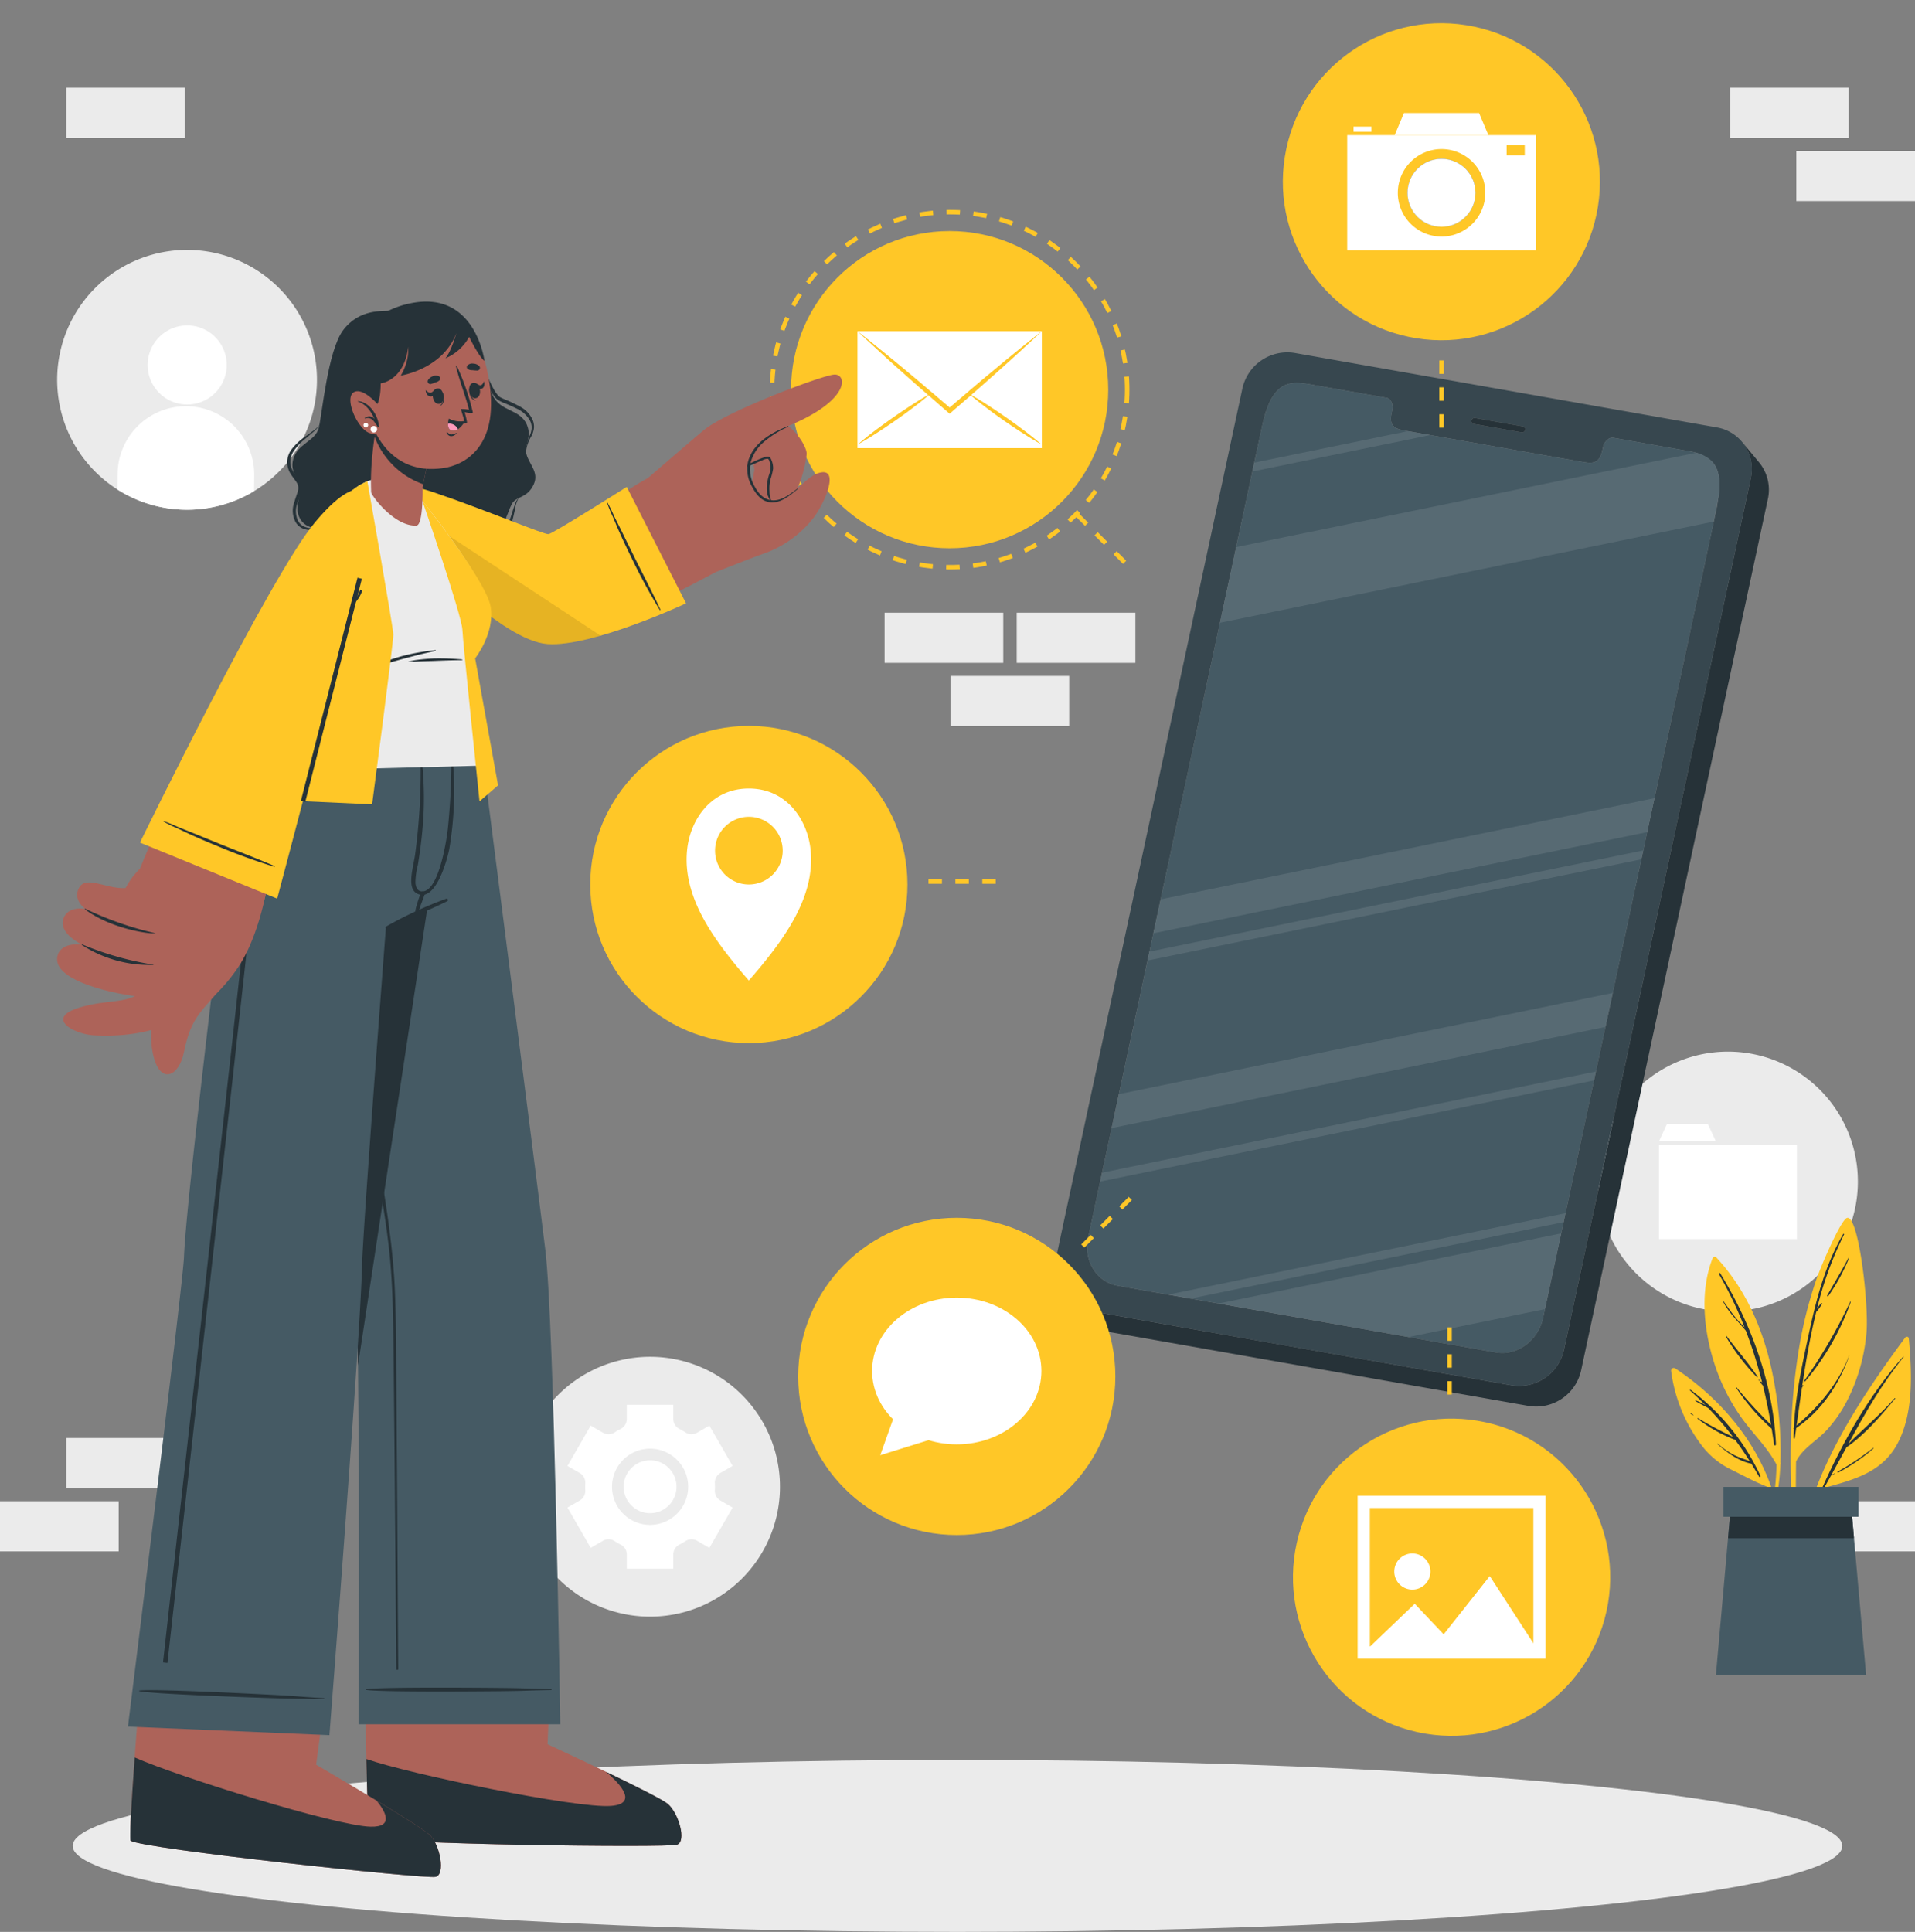 <svg xmlns="http://www.w3.org/2000/svg" width="427.318" height="431.056" viewBox="0 0 427.318 431.056">
  <rect x="0" y="0" width="427.318" height="431.056" fill="#808080" stroke="none"/>
  <g id="Background_Complete" data-name="Background Complete" transform="translate(-36.341 -33.766)">
    <g id="Group_3" data-name="Group 3">
      <rect id="Rectangle_19" data-name="Rectangle 19" width="26.481" height="11.19" transform="translate(51.113 354.62)" fill="#ebebeb"/>
      <rect id="Rectangle_20" data-name="Rectangle 20" width="26.481" height="11.19" transform="translate(36.341 368.73)" fill="#ebebeb"/>
      <rect id="Rectangle_21" data-name="Rectangle 21" width="26.481" height="11.19" transform="translate(263.213 170.475)" fill="#ebebeb"/>
      <rect id="Rectangle_22" data-name="Rectangle 22" width="26.481" height="11.19" transform="translate(248.441 184.584)" fill="#ebebeb"/>
      <rect id="Rectangle_23" data-name="Rectangle 23" width="26.481" height="11.19" transform="translate(233.728 170.475)" fill="#ebebeb"/>
      <rect id="Rectangle_24" data-name="Rectangle 24" width="26.481" height="11.19" transform="translate(437.178 368.73)" fill="#ebebeb"/>
      <rect id="Rectangle_25" data-name="Rectangle 25" width="26.481" height="11.19" transform="translate(422.407 53.332)" fill="#ebebeb"/>
      <rect id="Rectangle_26" data-name="Rectangle 26" width="26.481" height="11.19" transform="translate(437.178 67.441)" fill="#ebebeb"/>
      <rect id="Rectangle_27" data-name="Rectangle 27" width="26.481" height="11.19" transform="translate(51.113 53.332)" fill="#ebebeb"/>
    </g>
    <g id="Group_13" data-name="Group 13">
      <g id="Group_6" data-name="Group 6">
        <g id="Group_5" data-name="Group 5">
          <path id="Path_11" data-name="Path 11" d="M93.023,143.355a28.984,28.984,0,0,1-30.487-.375,28.988,28.988,0,1,1,30.487.375Z" fill="#ebebeb"/>
          <g id="Group_4" data-name="Group 4">
            <path id="Path_12" data-name="Path 12" d="M86.932,115.307a8.822,8.822,0,1,1-8.716-8.926A8.821,8.821,0,0,1,86.932,115.307Z" fill="#fff"/>
            <path id="Path_13" data-name="Path 13" d="M93.066,139.716l-.043,3.639a28.984,28.984,0,0,1-30.487-.375l.043-3.626a15.245,15.245,0,0,1,30.487.362Z" fill="#fff"/>
          </g>
        </g>
      </g>
      <g id="Group_9" data-name="Group 9">
        <g id="Group_8" data-name="Group 8">
          <path id="Path_14" data-name="Path 14" d="M436.866,322.241a28.984,28.984,0,0,1-30.487-.375,28.988,28.988,0,1,1,30.487.375Z" fill="#ebebeb"/>
          <g id="Group_7" data-name="Group 7">
            <rect id="Rectangle_28" data-name="Rectangle 28" width="30.78" height="21.108" transform="translate(406.532 289.135)" fill="#fff"/>
            <path id="Path_15" data-name="Path 15" d="M417.443,284.56h-9.137l-1.774,3.87h12.686Z" fill="#fff"/>
          </g>
        </g>
      </g>
      <g id="Group_12" data-name="Group 12">
        <g id="Group_11" data-name="Group 11">
          <path id="Path_16" data-name="Path 16" d="M196.338,390.335a28.988,28.988,0,0,1-30.487-.374,28.988,28.988,0,1,1,30.487.374Z" fill="#ebebeb"/>
          <g id="Group_10" data-name="Group 10">
            <path id="Path_17" data-name="Path 17" d="M197.063,368.55a2.472,2.472,0,0,1-1.208-2.29q.02-.381.019-.765c0-.258-.006-.515-.019-.769a2.463,2.463,0,0,1,1.2-2.283l2.76-1.592-5.187-8.99-2.759,1.591a2.47,2.47,0,0,1-2.588-.091,14.545,14.545,0,0,0-1.338-.775,2.467,2.467,0,0,1-1.363-2.192v-3.178H176.2v3.178a2.465,2.465,0,0,1-1.363,2.192,14.678,14.678,0,0,0-1.338.775,2.469,2.469,0,0,1-2.587.091l-2.759-1.591-5.187,8.99,2.771,1.6a2.462,2.462,0,0,1,1.2,2.281c-.013.253-.019.508-.019.763s.006.511.019.765a2.468,2.468,0,0,1-1.209,2.289l-2.763,1.591,5.187,8.99,2.751-1.59a2.468,2.468,0,0,1,2.587.088,14.424,14.424,0,0,0,1.344.777A2.464,2.464,0,0,1,176.2,380.6v3.177h10.382V380.6a2.466,2.466,0,0,1,1.365-2.193,14.3,14.3,0,0,0,1.344-.777,2.469,2.469,0,0,1,2.587-.088l2.752,1.59,5.187-8.99ZM181.4,374a8.5,8.5,0,1,1,8.5-8.506A8.509,8.509,0,0,1,181.4,374Z" fill="#fff"/>
            <path id="Path_18" data-name="Path 18" d="M187.3,365.495a5.9,5.9,0,1,1-5.9-5.9A5.9,5.9,0,0,1,187.3,365.495Z" fill="#fff"/>
          </g>
        </g>
      </g>
    </g>
  </g>
  <g id="Shadow" transform="translate(-36.341 -33.766)">
    <g id="Group_14" data-name="Group 14">
      <ellipse id="Ellipse_2" data-name="Ellipse 2" cx="197.438" cy="19.185" rx="197.438" ry="19.185" transform="translate(52.562 426.452)" fill="#ebebeb"/>
    </g>
  </g>
  <g id="Plant" transform="translate(-36.341 -33.766)">
    <g id="Group_26" data-name="Group 26">
      <g id="Group_23" data-name="Group 23">
        <g id="Group_16" data-name="Group 16">
          <path id="Path_20" data-name="Path 20" d="M461.472,332.217c-10.288,13.934-21.016,30.1-23.628,47.578-.031.265.392.351.454.088a103.952,103.952,0,0,1,4.549-13.99c6.764-1.861,13.4-3.39,16.955-10.1,3.623-6.9,3.163-15.9,2.474-23.417C462.228,331.969,461.682,331.949,461.472,332.217Z" fill="#ffc727"/>
          <g id="Group_15" data-name="Group 15">
            <path id="Path_21" data-name="Path 21" d="M442.949,365.762c4.622-10.372,10.556-20.786,18.1-29.314.051-.058.13.025.083.083-4.937,6.074-8.689,12.689-12.353,19.42,3.406-3.459,7.139-6.556,10.366-10.224.063-.071.163.032.1.1-3.205,3.844-6.705,8.023-10.878,10.869q-1.682,3.1-3.394,6.208c.281-.157.57-.3.858-.439.051-.025.1.05.044.076-.318.161-.633.331-.961.47-.542.98-1.079,1.961-1.637,2.939C443.154,366.172,442.852,365.981,442.949,365.762Z" fill="#263238"/>
            <path id="Path_22" data-name="Path 22" d="M446.387,362.144a60.849,60.849,0,0,0,7.9-5.273c.067-.054.165.039.1.1a41.692,41.692,0,0,1-7.881,5.369C446.373,362.4,446.261,362.216,446.387,362.144Z" fill="#263238"/>
          </g>
        </g>
        <g id="Group_18" data-name="Group 18">
          <path id="Path_23" data-name="Path 23" d="M436.654,377.2c.021.212.38.208.376-.017.053-5.754.005-11.535.091-17.316,1.475-2.975,4.639-4.621,6.839-7.005a30.63,30.63,0,0,0,4.1-5.715,41.04,41.04,0,0,0,4.761-15.874c.608-6.155-1.728-26.466-4.323-25.76-1.345.365-5.7,10.425-6.854,13.751a95.856,95.856,0,0,0-4.1,16.862C435.449,349.666,435.624,363.571,436.654,377.2Z" fill="#ffc727"/>
          <g id="Group_17" data-name="Group 17">
            <path id="Path_24" data-name="Path 24" d="M436.613,352.374l.026-.022c.315-7.281,1.955-14.634,3.491-21.695,1.654-7.608,3.587-14.771,7.5-21.557a.113.113,0,0,1,.194.114A79.956,79.956,0,0,0,441.8,325.76c.262-.411.58-.8.853-1.187.107-.152.359-.01.253.148a10.65,10.65,0,0,1-1.223,1.728.1.1,0,0,1-.051.023c-1.348,5.437-2.315,11-3.143,16.548.062-.071.122-.146.184-.215.043-.045.114.013.085.066-.1.184-.218.366-.33.55-.417,2.816-.8,5.627-1.192,8.413,5.014-4.286,9.3-9.338,11.711-15.562.012-.029.058-.017.048.013-2.367,6.456-6.1,12.2-11.839,16.112q-.158,1.127-.317,2.249c-.022.155-.269.114-.268-.036,0-.664.034-1.329.06-1.993A.155.155,0,0,1,436.613,352.374Z" fill="#263238"/>
            <path id="Path_25" data-name="Path 25" d="M438.975,341.825a116.122,116.122,0,0,0,10.215-17.594c.031-.071.152-.02.125.052a57.1,57.1,0,0,1-10.148,17.69C439.075,342.076,438.9,341.941,438.975,341.825Z" fill="#263238"/>
            <path id="Path_26" data-name="Path 26" d="M444.067,322.818c1.587-2.808,3.261-5.542,4.755-8.406.042-.08.152-.009.118.069a43.677,43.677,0,0,1-4.628,8.48C444.207,323.106,443.975,322.98,444.067,322.818Z" fill="#263238"/>
            <path id="Path_27" data-name="Path 27" d="M443.447,324.04a.025.025,0,0,1,0,.049A.025.025,0,0,1,443.447,324.04Z" fill="#263238"/>
          </g>
        </g>
        <g id="Group_20" data-name="Group 20">
          <path id="Path_28" data-name="Path 28" d="M432.759,360.557a58.63,58.63,0,0,1-1.344,11.337c.059.409.118.819.178,1.241a54.047,54.047,0,0,0,2.028-12.637.388.388,0,0,0,.017-.391V360.1a83.686,83.686,0,0,0-1.27-17.122c-1.781-10.576-5.675-20.725-13.05-28.651a.527.527,0,0,0-.815.168c-2.976,7.567-1.938,16.6.6,24.147a44.21,44.21,0,0,0,5.849,11.468C427.478,353.662,430.7,356.672,432.759,360.557Z" fill="#ffc727"/>
          <g id="Group_19" data-name="Group 19">
            <path id="Path_29" data-name="Path 29" d="M420.189,317.864c6.99,11.344,11.853,24.793,12.448,38.194.01.237-.389.3-.422.057-.166-1.2-.35-2.4-.543-3.586,0,0-.008,0-.012,0a45.768,45.768,0,0,1-7.931-9.153c-.036-.061.052-.132.1-.077a96.182,96.182,0,0,0,7.7,8.385q-.751-4.444-1.8-8.752c-.188-.214-.37-.434-.553-.649-.121-.143.081-.35.207-.208.055.062.112.124.168.186a101.117,101.117,0,0,0-3.654-11.6c-1.78-2.122-3.769-3.956-5.065-6.513a.054.054,0,0,1,.093-.055c1.042,1.463,2.05,2.934,3.232,4.291.471.54.988,1.045,1.477,1.573a89.43,89.43,0,0,0-5.723-11.928A.156.156,0,0,1,420.189,317.864Z" fill="#263238"/>
            <path id="Path_30" data-name="Path 30" d="M421.6,331.857c2.26,3.041,4.834,5.942,6.934,9.085.061.09-.071.182-.146.112a46.418,46.418,0,0,1-6.94-9.108C421.388,331.848,421.536,331.769,421.6,331.857Z" fill="#263238"/>
            <path id="Path_31" data-name="Path 31" d="M428.853,341.646l.1.1a.073.073,0,0,1-.1.1l-.1-.1A.073.073,0,0,1,428.853,341.646Z" fill="#263238"/>
          </g>
        </g>
        <g id="Group_22" data-name="Group 22">
          <path id="Path_32" data-name="Path 32" d="M409.238,339.671a34.8,34.8,0,0,0,7.376,17.305,18.372,18.372,0,0,0,5.981,4.668c2.59,1.281,5.3,2.757,7.983,3.809a52.435,52.435,0,0,1,2.826,10.04c.087-.292.173-.6.259-.889-1.72-14.777-11.282-27.407-23.513-35.514A.593.593,0,0,0,409.238,339.671Z" fill="#ffc727"/>
          <g id="Group_21" data-name="Group 21">
            <path id="Path_33" data-name="Path 33" d="M413.464,344.037c-.086-.076.03-.231.124-.161a50.035,50.035,0,0,1,15.585,19.206c.089.2-.189.38-.3.178-.568-1-1.148-1.965-1.738-2.917h-.008c-2.792-.525-5.436-2.49-7.508-4.355-.056-.05.027-.133.083-.083a17.146,17.146,0,0,0,3.532,2.481c1.138.578,2.363.942,3.548,1.4-1.035-1.642-2.113-3.216-3.239-4.744a32.61,32.61,0,0,1-8.39-4.716c-.079-.059-.009-.189.079-.136a83.444,83.444,0,0,0,7.8,4.169,69.968,69.968,0,0,0-5.506-6.419c-.948-.5-1.911-1-2.83-1.54-.075-.044-.026-.172.06-.143a10.12,10.12,0,0,1,2.172,1.067C415.818,346.214,414.681,345.112,413.464,344.037Z" fill="#263238"/>
            <path id="Path_34" data-name="Path 34" d="M413.724,349.139a3.548,3.548,0,0,1,.47.336c.045.04-.012.1-.059.077a3.43,3.43,0,0,1-.49-.278C413.56,349.22,413.639,349.085,413.724,349.139Z" fill="#263238"/>
          </g>
        </g>
      </g>
      <g id="Group_25" data-name="Group 25">
        <g id="Group_24" data-name="Group 24">
          <path id="Path_35" data-name="Path 35" d="M452.751,407.493H419.236l2.706-30.521.594-6.731h26.916l.594,6.731Z" fill="#455a64"/>
          <path id="Path_36" data-name="Path 36" d="M450.045,376.972h-28.1l.594-6.731h26.916Z" fill="#263238"/>
        </g>
        <rect id="Rectangle_29" data-name="Rectangle 29" width="30.123" height="6.661" transform="translate(420.932 365.535)" fill="#455a64"/>
      </g>
    </g>
  </g>
  <g id="Device" transform="translate(-36.341 -33.766)">
    <g id="Group_41" data-name="Group 41" style="isolation: isolate">
      <g id="Group_27" data-name="Group 27">
        <path id="Path_37" data-name="Path 37" d="M430.82,145.15l-41.65,194.3a10.276,10.276,0,0,1-11.64,8.03l-94.36-16.63a9.222,9.222,0,0,1-5.5-3.19l-3.81-4.59a9.151,9.151,0,0,0,5.5,3.18l94.35,16.64a10.278,10.278,0,0,0,11.64-8.04L427,140.56a9.627,9.627,0,0,0-1.95-8.22l3.82,4.6A9.6,9.6,0,0,1,430.82,145.15Z" fill="#263238"/>
      </g>
      <g id="Group_28" data-name="Group 28">
        <path id="Path_38" data-name="Path 38" d="M419.53,129.15l-94.35-16.64a10.271,10.271,0,0,0-11.63,8.04L271.9,314.85a9.4,9.4,0,0,0,7.46,11.4l94.35,16.64a10.278,10.278,0,0,0,11.64-8.04L427,140.56A9.389,9.389,0,0,0,419.53,129.15Zm-54.83-1.57a.7.7,0,0,1,.79-.54l10.67,1.88a.643.643,0,0,1,.52.78.7.7,0,0,1-.8.54l-10.67-1.88A.639.639,0,0,1,364.7,127.58ZM420,143.34c-.02.2-.04.41-.54,3.53l-.7,3.27-13.23,61.72-1.63,7.57-.87,4.09-.43,1.98-6.39,29.82-1.62,7.58-2.14,9.94-.42,1.98-6.36,29.65-.42,1.99-.54,2.5-3.62,16.9-.41,1.92c-1.1,5.12-5.81,8.58-10.55,7.75l-84.41-14.88c-4.73-.84-7.67-5.65-6.57-10.76l38.79-180.92c1.13-5.3,2.7-7.85,4.6-8.98,1.83-1.1,3.97-.85,6.3-.44l16.92,2.98c.97.18,1.54,1.44,1.24,2.82l-.13.6c-.69,3.25,1.08,3.56,3.64,4.02l4.97.87,33.75,5.95c2.19.39,3.96.69,4.65-2.55l.13-.6a2.943,2.943,0,0,1,1.41-2.03,1.518,1.518,0,0,1,.93-.16l16.9,2.98a9.874,9.874,0,0,1,5.24,2.43C419.6,138.14,420.2,140.06,420,143.34Z" fill="#37474f"/>
        <path id="Path_39" data-name="Path 39" d="M376.68,129.7a.7.7,0,0,1-.8.54l-10.67-1.88a.639.639,0,0,1-.51-.78.7.7,0,0,1,.79-.54l10.67,1.88A.643.643,0,0,1,376.68,129.7Z" fill="#263238"/>
      </g>
      <g id="Group_40" data-name="Group 40">
        <g id="Group_30" data-name="Group 30">
          <g id="Group_29" data-name="Group 29">
            <path id="Path_40" data-name="Path 40" d="M420.02,143.01c-.04.54-.06.74-.08.95l-1.18,6.18-13.23,61.72-1.63,7.57-.87,4.09-.43,1.98-6.39,29.82-1.62,7.58-2.14,9.94-.42,1.98-6.36,29.65-.42,1.99-.54,2.5-3.62,16.9-.41,1.92c-1.1,5.12-5.81,8.58-10.54,7.75l-19.49-3.44-42.39-7.47-6.27-1.11-4.98-.87-11.28-1.99c-4.73-.84-7.67-5.65-6.57-10.77l2.67-12.48.43-1.97,2.13-9.95,1.63-7.58,6.39-29.81.42-1.99.88-4.09,1.62-7.58,13.23-61.71,3.62-16.89,3.62-16.86.42-1.98,1.72-8.02c1.14-5.29,2.71-7.85,4.6-8.98,1.83-1.1,3.97-.85,6.3-.44l16.92,2.98c.97.18,1.54,1.44,1.24,2.82l-.13.6c-.69,3.24,1.08,3.56,3.26,3.95l.38.07,4.97.87,33.75,5.95c2.2.39,3.96.7,4.66-2.55l.13-.6a2.9,2.9,0,0,1,1.4-2.03,1.518,1.518,0,0,1,.93-.16l16.9,2.98c.56.1,1.09.22,1.61.36a7.88,7.88,0,0,1,2.94,1.41c.38.33.47.42.57.52C419.6,138.14,420.2,140.06,420.02,143.01Z" fill="#455a64"/>
          </g>
        </g>
        <g id="Group_39" data-name="Group 39" opacity="0.1">
          <g id="Group_31" data-name="Group 31">
            <path id="Path_41" data-name="Path 41" d="M355.478,130.842,315.8,138.969l.423-1.974,34.288-7.029Z" fill="#fff"/>
          </g>
          <g id="Group_32" data-name="Group 32">
            <path id="Path_42" data-name="Path 42" d="M414.862,134.792A7.962,7.962,0,0,1,417.8,136.2a7,7,0,0,1,.565.527c1.23,1.414,1.832,3.331,1.653,6.288-.039.532-.058.739-.081.949l-1.183,6.18L308.562,172.72l3.621-16.888Z" fill="#fff"/>
          </g>
          <g id="Group_33" data-name="Group 33">
            <path id="Path_43" data-name="Path 43" d="M405.528,211.856l-1.624,7.576-110.2,22.578,1.624-7.576Z" fill="#fff"/>
          </g>
          <g id="Group_34" data-name="Group 34">
            <path id="Path_44" data-name="Path 44" d="M403.027,223.522,402.6,225.5l-110.2,22.584.426-1.987Z" fill="#fff"/>
          </g>
          <g id="Group_35" data-name="Group 35">
            <path id="Path_45" data-name="Path 45" d="M392.454,272.843l-.425,1.981L281.834,297.4l.423-1.974Z" fill="#fff"/>
          </g>
          <g id="Group_36" data-name="Group 36">
            <path id="Path_46" data-name="Path 46" d="M396.211,255.318l-1.626,7.582-110.2,22.578,1.626-7.582Z" fill="#fff"/>
          </g>
          <g id="Group_37" data-name="Group 37">
            <path id="Path_47" data-name="Path 47" d="M385.673,304.471l-.426,1.987-83.257,17.056-4.976-.878Z" fill="#fff"/>
          </g>
          <g id="Group_38" data-name="Group 38">
            <path id="Path_48" data-name="Path 48" d="M384.711,308.96l-3.623,16.9-30.441,6.232-42.388-7.474Z" fill="#fff"/>
          </g>
        </g>
      </g>
    </g>
  </g>
  <g id="Icons" transform="translate(-36.341 -33.766)">
    <g id="Group_58" data-name="Group 58">
      <g id="Group_43" data-name="Group 43">
        <circle id="Ellipse_3" data-name="Ellipse 3" cx="35.388" cy="35.388" r="35.388" transform="matrix(0.158, -0.987, 0.987, 0.158, 317.456, 103.649)" fill="#ffc727"/>
        <g id="Group_42" data-name="Group 42">
          <circle id="Ellipse_4" data-name="Ellipse 4" cx="7.58" cy="7.58" r="7.58" transform="translate(350.418 69.211)" fill="#fff"/>
          <path id="Path_49" data-name="Path 49" d="M336.962,63.921V89.646h42.084V63.921ZM358,86.551a9.761,9.761,0,1,1,9.775-9.761A9.769,9.769,0,0,1,358,86.551Zm18.582-18.117H372.53V66.1h4.049Z" fill="#fff"/>
          <path id="Path_50" data-name="Path 50" d="M368.459,63.923H347.546l2.073-4.939h16.769Z" fill="#fff"/>
          <circle id="Ellipse_5" data-name="Ellipse 5" cx="7.58" cy="7.58" r="7.58" transform="translate(350.418 69.211)" fill="#455a64"/>
          <circle id="Ellipse_6" data-name="Ellipse 6" cx="7.58" cy="7.58" r="7.58" transform="translate(350.418 69.211)" fill="#fff"/>
          <rect id="Rectangle_30" data-name="Rectangle 30" width="4.005" height="1.163" transform="translate(338.368 62.013)" fill="#fff"/>
        </g>
      </g>
      <g id="Group_46" data-name="Group 46">
        <circle id="Ellipse_7" data-name="Ellipse 7" cx="35.388" cy="35.388" r="35.388" transform="translate(212.859 85.32)" fill="#ffc727"/>
        <circle id="Ellipse_8" data-name="Ellipse 8" cx="39.616" cy="39.616" r="39.616" transform="translate(208.631 81.093)" fill="none" stroke="#ffc727" stroke-miterlimit="10" stroke-width="1" stroke-dasharray="3"/>
        <g id="Group_45" data-name="Group 45">
          <g id="Group_44" data-name="Group 44">
            <path id="Path_51" data-name="Path 51" d="M268.819,107.662c-1.772,1.364-3.5,2.795-5.262,4.2s-3.477,2.836-5.208,4.281q-2.9,2.393-5.78,4.853v.014c-1.445,1.213-2.89,2.453-4.322,3.68-1.431-1.227-2.876-2.453-4.321-3.68h-.014c-1.908-1.65-3.844-3.272-5.766-4.867-1.732-1.445-3.477-2.863-5.222-4.281s-3.476-2.835-5.248-4.2Z" fill="#fff"/>
            <path id="Path_52" data-name="Path 52" d="M268.819,107.662v26.093H227.676V107.662c1.663,1.6,3.353,3.122,5.03,4.676s3.381,3.068,5.071,4.567q2.66,2.393,5.344,4.717c.055.041.109.1.164.136s.109.1.164.137c-.109.068-.219.122-.328.191-1.158.654-2.276,1.349-3.38,2.072-1.391.886-2.754,1.813-4.117,2.754-1.336.94-2.672,1.908-3.995,2.9s-2.6,2.018-3.858,3.108c1.459-.79,2.863-1.663,4.254-2.562s2.74-1.814,4.089-2.741c1.35-.954,2.7-1.908,4.008-2.917,1.077-.8,2.127-1.636,3.163-2.508.082-.068.177-.15.259-.218q2.229,1.962,4.471,3.9l.232.205.232-.205c1.5-1.295,3-2.6,4.5-3.885l.245.205c1.023.872,2.072,1.7,3.149,2.508,1.309,1.009,2.645,1.963,3.995,2.917,1.363.927,2.713,1.855,4.1,2.741s2.8,1.772,4.253,2.562c-1.254-1.09-2.549-2.113-3.871-3.108s-2.645-1.963-3.995-2.9-2.713-1.868-4.1-2.754c-1.1-.723-2.222-1.418-3.381-2.072-.1-.055-.2-.123-.313-.178.054-.04.109-.095.163-.136a1.63,1.63,0,0,1,.15-.15q2.679-2.331,5.33-4.7,2.557-2.27,5.085-4.581C265.465,110.784,267.156,109.257,268.819,107.662Z" fill="#fff"/>
          </g>
        </g>
      </g>
      <g id="Group_48" data-name="Group 48">
        <circle id="Ellipse_9" data-name="Ellipse 9" cx="35.388" cy="35.388" r="35.388" transform="translate(318.055 412.594) rotate(-77.525)" fill="#ffc727"/>
        <g id="Group_47" data-name="Group 47">
          <path id="Path_53" data-name="Path 53" d="M381.218,403.864H339.286V367.507h41.932Zm-39.2-2.727h36.479v-30.9H342.013Z" fill="#fff"/>
          <path id="Path_54" data-name="Path 54" d="M340.65,402.5l11.377-10.9,10.314,10.9Z" fill="#fff"/>
          <path id="Path_55" data-name="Path 55" d="M355.259,402.5l13.51-17.073L379.855,402.5Z" fill="#fff"/>
          <path id="Path_56" data-name="Path 56" d="M355.526,384.415a4.031,4.031,0,1,1-4.031-4.031A4.031,4.031,0,0,1,355.526,384.415Z" fill="#fff"/>
        </g>
      </g>
      <g id="Group_50" data-name="Group 50">
        <circle id="Ellipse_10" data-name="Ellipse 10" cx="35.388" cy="35.388" r="35.388" transform="translate(214.449 305.493)" fill="#ffc727"/>
        <g id="Group_49" data-name="Group 49">
          <ellipse id="Ellipse_11" data-name="Ellipse 11" cx="18.889" cy="16.369" rx="18.889" ry="16.369" transform="translate(230.948 323.303)" fill="#fff"/>
          <path id="Path_57" data-name="Path 57" d="M236.153,348.939l-3.392,9.52,12.006-3.735Z" fill="#fff"/>
        </g>
      </g>
      <g id="Group_51" data-name="Group 51">
        <circle id="Ellipse_12" data-name="Ellipse 12" cx="35.388" cy="35.388" r="35.388" transform="translate(168.055 195.736)" fill="#ffc727"/>
        <path id="Path_58" data-name="Path 58" d="M217.229,223.463c-.687-6.9-5.439-13.759-13.791-13.759s-13.094,6.864-13.781,13.759c-1.056,10.644,6.125,20.285,13.781,29.081C211.1,243.748,218.285,234.107,217.229,223.463Zm-13.791,7.656a7.55,7.55,0,1,1,7.56-7.55A7.548,7.548,0,0,1,203.438,231.119Z" fill="#fff"/>
      </g>
      <g id="Group_57" data-name="Group 57">
        <g id="Group_52" data-name="Group 52">
          <line id="Line_2" data-name="Line 2" y2="16.191" transform="translate(358.004 114.19)" fill="none" stroke="#ffc727" stroke-miterlimit="10" stroke-width="1" stroke-dasharray="3"/>
        </g>
        <g id="Group_53" data-name="Group 53">
          <line id="Line_3" data-name="Line 3" x2="11.449" y2="11.449" transform="translate(276.686 148.617)" fill="none" stroke="#ffc727" stroke-miterlimit="10" stroke-width="1" stroke-dasharray="3"/>
        </g>
        <g id="Group_54" data-name="Group 54">
          <line id="Line_4" data-name="Line 4" x2="16.191" transform="translate(243.529 230.46)" fill="none" stroke="#ffc727" stroke-miterlimit="10" stroke-width="1" stroke-dasharray="3"/>
        </g>
        <g id="Group_55" data-name="Group 55">
          <line id="Line_5" data-name="Line 5" y1="11.449" x2="11.449" transform="translate(277.956 300.33)" fill="none" stroke="#ffc727" stroke-miterlimit="10" stroke-width="1" stroke-dasharray="3"/>
        </g>
        <g id="Group_56" data-name="Group 56">
          <line id="Line_6" data-name="Line 6" y1="16.191" transform="translate(359.8 328.745)" fill="none" stroke="#ffc727" stroke-miterlimit="10" stroke-width="1" stroke-dasharray="3"/>
        </g>
      </g>
    </g>
  </g>
  <g id="Character" transform="translate(-36.341 -33.766)">
    <g id="Group_103" data-name="Group 103">
      <g id="Group_67" data-name="Group 67">
        <g id="Group_62" data-name="Group 62">
          <g id="Group_59" data-name="Group 59">
            <path id="Path_59" data-name="Path 59" d="M187.392,445.373c-2.239.723-66.079-.1-68.487-1.681-.926-.584-1.458-62.76-1.458-62.76l42.7.428-1.617,41.6S182.83,434.2,185.3,436.216C187.745,438.22,189.632,444.66,187.392,445.373Z" fill="#ad6359"/>
            <path id="Path_60" data-name="Path 60" d="M168.209,427.323c-.166-.049-.254-.1-.263-.147C167.946,427.176,168.043,427.225,168.209,427.323Z" fill="#ffc727"/>
            <path id="Path_61" data-name="Path 61" d="M187.388,445.376c-2.235.716-66.073-.106-68.482-1.683-.319-.2-.59-7.7-.813-17.445,9.347,3.309,46.839,11.069,54.57,10.469,6.956-.542.658-6.144-1.132-7.625,6.221,2.981,12.578,6.144,13.768,7.121C187.747,438.216,189.633,444.66,187.388,445.376Z" fill="#263238"/>
          </g>
          <g id="Group_61" data-name="Group 61">
            <path id="Path_62" data-name="Path 62" d="M104.344,197.038s9.585,107.874,11.148,116.106c.361,1.875.586,12.071.732,25.176.332,28.6.134,80.169.134,80.169h45s-1.335-89.358-3.328-105.8S143.3,197.038,143.3,197.038Z" fill="#455a64"/>
            <g id="Group_60" data-name="Group 60">
              <path id="Path_63" data-name="Path 63" d="M159.326,410.649c-7.022-.146-5.005-.2-12.028-.271-3.437-.033-26.021-.23-29.231.3a.075.075,0,0,0,0,.143c3.211.532,25.794.335,29.231.3,7.023-.068,5.006-.125,12.028-.271A.1.1,0,0,0,159.326,410.649Z" fill="#263238"/>
              <path id="Path_64" data-name="Path 64" d="M124.909,359.566q-.075-9.791-.146-19.58c-.046-6.322-.037-12.65-.338-18.966-.609-12.788-3.2-25.362-5.049-38.006s-3.384-25.345-4.778-38.053c-1.564-14.257-2.946-28.534-4.411-42.8-.01-.1-.161-.1-.152,0,2.12,25.475,4.486,50.943,8.013,76.266q1.316,9.449,2.875,18.858c1.05,6.351,2.1,12.705,2.6,19.128.491,6.286.57,12.6.635,18.9q.1,9.783.195,19.568c.14,14.488.281,36.79.421,51.279a.218.218,0,0,0,.435-.011C125.105,393.225,125.007,372.489,124.909,359.566Z" fill="#263238"/>
            </g>
          </g>
          <path id="Path_65" data-name="Path 65" d="M94.856,197.038s19.073,107.874,20.636,116.106c.361,1.875.586,12.071.732,25.176l.01.04,21.445-141.322Z" fill="#263238"/>
        </g>
        <g id="Group_66" data-name="Group 66">
          <g id="Group_63" data-name="Group 63">
            <path id="Path_66" data-name="Path 66" d="M133.515,452.544c-2.3.51-65.779-6.287-68.03-8.082-.867-.667,4.421-62.621,4.421-62.621l42.478,4.421-5.5,41.263s23.136,13.471,25.4,15.705C134.535,445.455,135.812,452.044,133.515,452.544Z" fill="#ad6359"/>
            <path id="Path_67" data-name="Path 67" d="M116.105,432.778c-.161-.064-.244-.121-.249-.17C115.856,432.608,115.949,432.665,116.105,432.778Z" fill="#ffc727"/>
            <path id="Path_68" data-name="Path 68" d="M133.516,452.546c-2.3.512-65.783-6.289-68.028-8.079-.309-.242.165-8.3.91-18.567,9.936,4.411,45.068,15.3,52.663,15.451,5.254.107,3.3-3.386,1.316-5.815,5.524,3.338,10.875,6.667,11.91,7.692C134.532,445.453,135.809,452.042,133.516,452.546Z" fill="#263238"/>
          </g>
          <g id="Group_65" data-name="Group 65">
            <path id="Path_69" data-name="Path 69" d="M109.847,420.921l-44.958-1.906s12.271-98.658,12.5-104.721c.337-9.016,4.661-46.222,8.29-76.345,0,0-6.882-16.31,6-40.947h51.667s-3.463,23.444-9.39,38.309a68.924,68.924,0,0,0-11.488,5.244s-5.142,67.165-5.335,75.543C116.751,332.658,109.847,420.921,109.847,420.921Z" fill="#455a64"/>
            <path id="Path_70" data-name="Path 70" d="M108.651,412.68c-7.009-.443-4.991-.415-12-.78-3.432-.178-25.987-1.332-29.218-.936a.075.075,0,0,0-.006.143c3.186.667,25.758,1.427,29.192,1.539,7.02.23,5.007.088,12.029.239A.1.1,0,0,0,108.651,412.68Z" fill="#263238"/>
            <g id="Group_64" data-name="Group 64">
              <path id="Path_71" data-name="Path 71" d="M135.914,234.292a85.326,85.326,0,0,0-13.448,6.263.152.152,0,0,0,.126.277c4.53-1.946,9.149-3.807,13.567-6A.3.3,0,0,0,135.914,234.292Z" fill="#263238"/>
              <path id="Path_72" data-name="Path 72" d="M137.354,203.207c-.012-.157-.287-.191-.286-.022a150.753,150.753,0,0,1-.76,15.136c-.21,2.333-2.087,15.229-6.134,14.289-.677-.158-1.023-.825-1.129-1.846a16.211,16.211,0,0,1,.537-3.955c.449-2.7.81-5.407,1.042-8.134a74.014,74.014,0,0,0-.165-15.256.131.131,0,0,0-.261.015,139.851,139.851,0,0,1-1.232,21.059c-.506,3.354-2.195,8.4,1.312,8.92,3.574.526,5.885-7.933,6.321-10.246A77.26,77.26,0,0,0,137.354,203.207Z" fill="#263238"/>
              <path id="Path_73" data-name="Path 73" d="M130.282,232.957a21.683,21.683,0,0,0-.91,2.673,6.069,6.069,0,0,0-.378,2.2c.015.142.2.156.28.06a7.748,7.748,0,0,0,.94-2.138c.308-.827.634-1.648.917-2.483A.452.452,0,0,0,130.282,232.957Z" fill="#263238"/>
            </g>
            <path id="Path_74" data-name="Path 74" d="M73.21,404.752S91.55,241.12,91.55,239.6,84.9,225,96.269,199.585" fill="none" stroke="#263238" stroke-miterlimit="10" stroke-width="1"/>
          </g>
        </g>
      </g>
      <g id="Group_102" data-name="Group 102">
        <g id="Group_68" data-name="Group 68">
          <path id="Path_75" data-name="Path 75" d="M123.093,103.106c-1.235.152-6.6-.5-10.208,4.373-3.411,4.605-4.664,18.655-5.4,21.713s-4.757,3.5-5.719,7.054c-.828,3.054,1.394,4.188,1.613,6.433.17,1.74-1.594,4.343-.018,6.925,1.433,2.347,3.976,1.863,5.506,2.6s2.47,4.295,5.305,5.266,5.357-1.608,6.861-1.585,3.272,4.651,8.19,4.269,6.355-4.536,8.389-5.347,7.122.626,9.459-1.9,2.753-5.91,3.806-7.152,3.242-1.033,4.558-3.912-1.358-4.721-1.725-7.226c-.256-1.744,1.3-3.338.223-6.006-1.48-3.668-5.964-2.9-7.655-6.671-1.327-2.954-4.041-15.787-11.773-18.977C129.161,100.764,123.093,103.106,123.093,103.106Z" fill="#263238"/>
          <path id="Path_76" data-name="Path 76" d="M107.634,128.457a4.39,4.39,0,0,1-1.32,1.642l-1.607,1.375a13.238,13.238,0,0,0-2.843,2.979,4.241,4.241,0,0,0-.491,3.729,6.426,6.426,0,0,0,1.021,1.71,7.552,7.552,0,0,1,1.206,1.872,3.632,3.632,0,0,1-.21,2.31c-.232.682-.488,1.328-.682,1.984a5.011,5.011,0,0,0,.11,3.852,2.874,2.874,0,0,0,1.339,1.328,5.283,5.283,0,0,0,1.96.433c.689.053,1.393.033,2.1.047a3.556,3.556,0,0,1,2.046.476,3.755,3.755,0,0,0-2.041-.262c-.7.046-1.4.126-2.118.134a5.637,5.637,0,0,1-2.156-.363,3.454,3.454,0,0,1-1.677-1.5,5.433,5.433,0,0,1-.269-4.349c.194-.7.446-1.365.655-2.02a2.935,2.935,0,0,0,.18-1.812c-.417-1.123-1.679-2.132-2.153-3.593a4.733,4.733,0,0,1,.663-4.316,13.507,13.507,0,0,1,3.116-2.948l1.715-1.231A4.771,4.771,0,0,0,107.634,128.457Z" fill="#263238"/>
          <path id="Path_77" data-name="Path 77" d="M141.634,110.23a61.725,61.725,0,0,1,3.2,6.853c.524,1.14,1.008,2.3,1.607,3.38a8.409,8.409,0,0,0,1,1.492,1.16,1.16,0,0,0,.29.278,1.409,1.409,0,0,0,.337.224c.264.141.544.267.827.39a36.136,36.136,0,0,1,3.452,1.622,6.446,6.446,0,0,1,2.756,2.785,4,4,0,0,1,.384,1.973,5.175,5.175,0,0,1-.583,1.874,8.124,8.124,0,0,0-1.194,3.521,7.679,7.679,0,0,1,.833-3.68,4.847,4.847,0,0,0,.436-1.742,3.441,3.441,0,0,0-.432-1.672,6.252,6.252,0,0,0-2.564-2.422,36.592,36.592,0,0,0-3.416-1.524c-.291-.134-.584-.272-.872-.433a2.755,2.755,0,0,1-.827-.682,9.025,9.025,0,0,1-1.072-1.657,30.779,30.779,0,0,1-1.533-3.492l-1.288-3.561A32.868,32.868,0,0,0,141.634,110.23Z" fill="#263238"/>
          <path id="Path_78" data-name="Path 78" d="M152.08,144.909a6.594,6.594,0,0,0-.823,2.529c-.194.88-.387,1.766-.627,2.648a13.153,13.153,0,0,1-.957,2.6,5.944,5.944,0,0,1-1.81,2.224,7.527,7.527,0,0,1-5.524.623c-.9-.169-1.773-.385-2.652-.533a5.605,5.605,0,0,0-2.645,0,5.223,5.223,0,0,1,2.693-.391c.913.072,1.807.221,2.695.312,1.741.194,3.6.231,4.981-.676A5.328,5.328,0,0,0,149,152.327a16.369,16.369,0,0,0,1.043-2.426c.3-.84.562-1.7.836-2.565.147-.429.3-.858.469-1.282A2.626,2.626,0,0,1,152.08,144.909Z" fill="#263238"/>
        </g>
        <g id="Group_77" data-name="Group 77">
          <g id="Group_76" data-name="Group 76">
            <g id="Group_72" data-name="Group 72">
              <path id="Path_79" data-name="Path 79" d="M123.522,150.009c7.179,7.316,26.83,28.516,38.687,26.161,10.147-2.015,29.65-12.52,33.795-14.738,3.233-1.73-10.294-23.455-14.864-21.116-7.274,3.722-14.149,11.014-22.061,13.173-3.236.883-11.38-5.205-30.737-10.646C120.85,140.738,118.486,144.877,123.522,150.009Z" fill="#ad6359"/>
              <g id="Group_71" data-name="Group 71">
                <path id="Path_80" data-name="Path 80" d="M192.322,130.856c3.889-1.263,8.248-3.023,12.528-2.831s7.69,5.936,7.648,7.555-1.919,11.674-6.2,11.564-1.5-7.8-1.635-8.694-.271-2.034-1.081-1.971-15.124,6.4-15.124,6.4Z" fill="#ad6359"/>
                <g id="Group_69" data-name="Group 69">
                  <path id="Path_81" data-name="Path 81" d="M192.58,131.454c.242.006,11.833-4.222,16.113-4.031s7.69,5.937,7.648,7.556-1.919,11.674-6.2,11.563-1.5-7.8-1.636-8.693-.27-2.034-1.081-1.972-15.123,6.4-15.123,6.4Z" fill="#ad6359"/>
                  <path id="Path_82" data-name="Path 82" d="M208.7,145.962a5.086,5.086,0,0,1-.647-2.548,8.778,8.778,0,0,1,.226-2.731,14.707,14.707,0,0,0,.581-2.342,4.728,4.728,0,0,0-.539-2.279c-.315-.609-.949-.42-1.495-.244a21.509,21.509,0,0,0-2.356.993c-.828.384-1.649.788-2.471,1.186a22.419,22.419,0,0,0-2.522,1.3c-.059.039-.024.142.049.118a22.831,22.831,0,0,0,2.2-.921c.823-.36,1.649-.715,2.479-1.059.775-.321,1.535-.684,2.315-.992a2.51,2.51,0,0,1,1.137-.309c.326.082.466.889.532,1.152a4.027,4.027,0,0,1-.208,2.311,12.116,12.116,0,0,0-.5,2.336,6.232,6.232,0,0,0,.121,2.236,8.83,8.83,0,0,0,.973,1.868C208.617,146.126,208.758,146.04,208.7,145.962Z" fill="#263238"/>
                </g>
                <g id="Group_70" data-name="Group 70">
                  <path id="Path_83" data-name="Path 83" d="M178.705,142.343s12.147-10.509,14.673-12.593c5.067-4.182,26.161-12.168,29.078-12.4s3.813,5.758-10.514,11.587c-7.551,3.072-8.99,7.314-8.909,9.688s2.229,6.849,6.218,6.844,6.725-5.755,10.4-6.307,1.088,6.1-1.6,9.91a24.449,24.449,0,0,1-10.941,8.093c-3.481,1.2-14.269,5.525-14.269,5.525Z" fill="#ad6359"/>
                  <path id="Path_84" data-name="Path 84" d="M214.27,142.793c-1.531,1.124-3.271,2.586-5.248,2.609-2.044.024-3.337-1.336-4.242-3.024a7.561,7.561,0,0,1-.9-5.54,9.273,9.273,0,0,1,2.847-4.4,22.523,22.523,0,0,1,5.493-3.454c.088-.042.015-.169-.076-.132-1.856.773-7.621,2.961-8.893,7.971a7.75,7.75,0,0,0,.966,5.646c.842,1.609,2.089,3.173,4.017,3.379,2.35.252,4.427-1.611,6.155-3C214.462,142.79,214.35,142.734,214.27,142.793Z" fill="#263238"/>
                </g>
              </g>
            </g>
            <g id="Group_75" data-name="Group 75">
              <path id="Path_85" data-name="Path 85" d="M176.19,142.406l13.237,25.98s-20.934,9.785-30.921,9.077-27.422-19.052-35.052-26.931-1.982-10.883,9.765-6.888,24.508,9.425,25.518,9.295S176.19,142.406,176.19,142.406Z" fill="#ffc727"/>
              <g id="Group_74" data-name="Group 74">
                <g id="Group_73" data-name="Group 73">
                  <path id="Path_86" data-name="Path 86" d="M171.815,145.965a28.526,28.526,0,0,0,1.3,3.167c.448,1.05.878,2.106,1.343,3.15.894,2.01,1.839,3.992,2.81,5.966a130.638,130.638,0,0,0,6.309,11.64c.049.078.179,0,.14-.081-1.894-4.057-3.98-8.021-5.964-12.035-.975-1.973-1.94-3.951-2.913-5.925-.486-.988-1-1.965-1.478-2.955a32.594,32.594,0,0,0-1.46-2.979C171.872,145.858,171.8,145.913,171.815,145.965Z" fill="#263238"/>
                </g>
              </g>
              <path id="Path_87" data-name="Path 87" d="M170.38,175.606a.819.819,0,0,1-.151.039c-.282.086-.565.161-.857.238-.132.037-.273.075-.415.113-.331.081-.652.162-.973.243-.2.054-.4.1-.6.145-.321.081-.653.153-.976.224-.029,0-.047.016-.075.019-.294.068-.589.125-.884.183-.608.128-1.2.233-1.782.328l-.1.013a25.391,25.391,0,0,1-4.111.347c-.331,0-.655-.013-.96-.032-9.985-.707-27.424-19.054-35.049-26.935a20.94,20.94,0,0,1-2.016-2.383c-.153-.205-.275-.394-.4-.583a10.23,10.23,0,0,1-.536-.974,2.056,2.056,0,0,1-.137-.305,2.562,2.562,0,0,1-.115-.287,1.552,1.552,0,0,1-.1-.281c-.032-.093-.054-.188-.075-.273a2.673,2.673,0,0,1-.054-.266v-.01a2.327,2.327,0,0,1,.691-2.274Z" opacity="0.1"/>
            </g>
          </g>
        </g>
        <g id="Group_79" data-name="Group 79">
          <path id="Path_88" data-name="Path 88" d="M145.144,204.574l-59.116,1.5s15.13-48.294,27.315-61.314c5.545-5.924,10.965-5.019,15.557-1.208,1.146.952,15.353,18.984,16.557,25.269,1.063,5.554-3.451,11.718-3.451,11.718Z" fill="#ebebeb"/>
          <g id="Group_78" data-name="Group 78">
            <path id="Path_89" data-name="Path 89" d="M133.493,178.834a48.78,48.78,0,0,0-7.111,1.234c-1.157.307-2.292.666-3.426,1.05-.565.192-1.133.364-1.705.534a7.678,7.678,0,0,1-1.831.362.043.043,0,0,0,0,.085,12.871,12.871,0,0,0,1.767-.048,12.679,12.679,0,0,0,1.681-.332c1.177-.3,2.339-.656,3.513-.968,2.367-.631,4.734-1.261,7.142-1.719C133.636,179.011,133.606,178.821,133.493,178.834Z" fill="#263238"/>
            <path id="Path_90" data-name="Path 90" d="M139.44,180.907a52.791,52.791,0,0,0-5.951-.234c-.995.021-1.98.1-2.969.2-.472.05-.944.109-1.414.173-.517.07-1.026.21-1.544.273-.054.007-.054.091,0,.086.49-.045.99-.008,1.483-.024s.989-.036,1.484-.053c.991-.032,1.981-.054,2.972-.1,1.982-.085,3.957-.149,5.941-.165C139.552,181.069,139.542,180.917,139.44,180.907Z" fill="#263238"/>
          </g>
          <path id="Path_91" data-name="Path 91" d="M118.316,141.15s5.755,32.516,5.8,34.179-4.739,37.91-4.739,37.91l-36.33-1.663s15.433-44.979,21.485-55.81C111.37,143.531,118.316,141.15,118.316,141.15Z" fill="#ffc727"/>
          <path id="Path_92" data-name="Path 92" d="M130.6,145.514s8.775,25.492,8.918,28.734,3.823,38.326,3.823,38.326L147.479,209l-5.113-28.336s4.489-5.708,3.45-11.569S130.6,145.514,130.6,145.514Z" fill="#ffc727"/>
        </g>
        <g id="Group_92" data-name="Group 92">
          <g id="Group_91" data-name="Group 91">
            <g id="Group_80" data-name="Group 80">
              <path id="Path_93" data-name="Path 93" d="M119.167,143.623c.262,1.037,5.356,7.708,10.112,7.4,1.549-.1,1.362-8.583,1.362-8.583l.129-.629,1.8-8.807-10.424-6.425-1.505-.848s-.335,2.442-.72,5.487c-.019.141-.038.282-.055.434-.027.171-.054.333-.071.494-.063.454-.126.919-.179,1.382-.042.353-.084.7-.115,1.067s-.071.735-.111,1.107A57.974,57.974,0,0,0,119.167,143.623Z" fill="#ad6359"/>
              <path id="Path_94" data-name="Path 94" d="M119.924,131.216a18.032,18.032,0,0,0,10.846,10.593l1.8-8.807-10.424-6.425-1.505-.848S120.309,128.171,119.924,131.216Z" fill="#263238"/>
            </g>
            <g id="Group_90" data-name="Group 90">
              <path id="Path_95" data-name="Path 95" d="M145.49,118.785c2.5,15.579-6.549,18.836-9.909,19.371-3.05.486-13.5,1.753-17.594-13.485s2.358-21.324,9.275-22.8S142.99,103.206,145.49,118.785Z" fill="#ad6359"/>
              <g id="Group_87" data-name="Group 87">
                <path id="Path_96" data-name="Path 96" d="M142.861,116.448a9.858,9.858,0,0,1-1.087-.077,1.758,1.758,0,0,1-1.094-.29.561.561,0,0,1-.093-.678,1.391,1.391,0,0,1,1.315-.51,2.042,2.042,0,0,1,1.37.541A.6.6,0,0,1,142.861,116.448Z" fill="#263238"/>
                <path id="Path_97" data-name="Path 97" d="M132.515,119.447a10.252,10.252,0,0,0,1.025-.369,1.761,1.761,0,0,0,.974-.575.561.561,0,0,0-.094-.679,1.39,1.39,0,0,0-1.4-.134,2.041,2.041,0,0,0-1.172.891A.6.6,0,0,0,132.515,119.447Z" fill="#263238"/>
                <g id="Group_82" data-name="Group 82">
                  <g id="Group_81" data-name="Group 81">
                    <path id="Path_98" data-name="Path 98" d="M135.144,121.387c-.015-.039-.075.064-.067.107.205,1.055.263,2.3-.64,2.806-.027.015-.016.068.019.057C135.6,124,135.507,122.354,135.144,121.387Z" fill="#263238"/>
                    <path id="Path_99" data-name="Path 99" d="M134.017,120.433c-1.726.146-1.306,3.589.294,3.453C135.885,123.753,135.465,120.31,134.017,120.433Z" fill="#263238"/>
                  </g>
                  <path id="Path_100" data-name="Path 100" d="M133.364,120.7c-.277.232-.53.612-.888.692-.415.092-.775-.23-1.091-.543-.033-.032-.059,0-.054.047.07.661.406,1.307,1.126,1.319.656.011,1.048-.63,1.131-1.313C133.6,120.773,133.475,120.6,133.364,120.7Z" fill="#263238"/>
                </g>
                <g id="Group_84" data-name="Group 84">
                  <g id="Group_83" data-name="Group 83">
                    <path id="Path_101" data-name="Path 101" d="M141.044,120.44c0-.042.089.041.093.085.088,1.071.369,2.283,1.375,2.527.031.008.034.062,0,.061C141.313,123.082,140.956,121.469,141.044,120.44Z" fill="#263238"/>
                    <path id="Path_102" data-name="Path 102" d="M141.87,119.216c1.7-.326,2.229,3.1.653,3.4C140.971,122.917,140.443,119.49,141.87,119.216Z" fill="#263238"/>
                  </g>
                  <path id="Path_103" data-name="Path 103" d="M142.62,119.332c.3.14.617.429.944.4.378-.033.6-.447.784-.839.019-.04.05-.016.059.029.118.653.007,1.368-.6,1.591-.557.2-1.065-.294-1.321-.923C142.435,119.474,142.5,119.275,142.62,119.332Z" fill="#263238"/>
                </g>
                <path id="Path_104" data-name="Path 104" d="M136.089,130.156c.275.231.558.557.949.56a2.832,2.832,0,0,0,1.131-.357.037.037,0,0,1,.05.051,1.445,1.445,0,0,1-1.315.686,1.144,1.144,0,0,1-.914-.884C135.968,130.152,136.048,130.122,136.089,130.156Z" fill="#263238"/>
                <g id="Group_85" data-name="Group 85">
                  <path id="Path_105" data-name="Path 105" d="M139.976,127.868a4.378,4.378,0,0,1-1.456,1.673,1.978,1.978,0,0,1-1.16.306c-.894-.055-1.069-.831-1.045-1.529a4.747,4.747,0,0,1,.178-1.1A5.673,5.673,0,0,0,139.976,127.868Z" fill="#263238"/>
                  <path id="Path_106" data-name="Path 106" d="M138.52,129.541a1.978,1.978,0,0,1-1.16.306c-.894-.055-1.069-.831-1.045-1.529A2.038,2.038,0,0,1,138.52,129.541Z" fill="#ff9bbc"/>
                </g>
                <g id="Group_86" data-name="Group 86">
                  <path id="Path_107" data-name="Path 107" d="M140.025,125.711s.433,1.561.534,2.311c.008.07-.168.128-.421.177-.012,0-.018.011-.029,0a3.6,3.6,0,0,1-3.642-.868c-.062-.067.023-.157.1-.119a5.424,5.424,0,0,0,3.381.5c.025-.215-.831-2.649-.713-2.674a6.584,6.584,0,0,1,1.755.158c-.807-3.278-2.133-6.4-2.887-9.675a.1.1,0,0,1,.189-.074,54.607,54.607,0,0,1,3.553,10.288C141.962,126.155,140.342,125.8,140.025,125.711Z" fill="#263238"/>
                </g>
              </g>
              <path id="Path_108" data-name="Path 108" d="M118.874,125.335c2.584-.061,2.41-6.025,2.41-6.025s5.212-.511,6.173-8.177a11.6,11.6,0,0,1-1.68,6.428s9.307-1.375,12.4-9.454c0,0-1.147,4.072-2.453,5.611a10.819,10.819,0,0,0,5.307-4.784s2.057,4.275,3.42,5.376c0,0-2.005-16.037-16.724-12.821,0,0-9.262,1.562-11.864,9.281S118.874,125.335,118.874,125.335Z" fill="#263238"/>
              <g id="Group_89" data-name="Group 89">
                <g id="Group_88" data-name="Group 88">
                  <path id="Path_109" data-name="Path 109" d="M118.88,130.42a3.318,3.318,0,0,0,.743.135,2.43,2.43,0,0,0,.743-.035,2.164,2.164,0,0,0,.886-.359,2.642,2.642,0,0,0,.561-.5,3.032,3.032,0,0,0,.532-.927l-1.176-4.141s-3.8-4.661-5.93-3.274S116.191,129.638,118.88,130.42Z" fill="#ad6359"/>
                  <path id="Path_110" data-name="Path 110" d="M116.172,123.279a.036.036,0,0,0-.009.071c1.889.611,2.979,2.242,3.783,3.956a1.472,1.472,0,0,0-2.227-.241c-.045.037.006.109.057.094a1.639,1.639,0,0,1,1.843.441,8,8,0,0,1,.969,1.394c.1.158.387.048.311-.136l-.018-.041C120.757,126.474,118.7,123.333,116.172,123.279Z" fill="#263238"/>
                </g>
                <path id="Path_111" data-name="Path 111" d="M119.051,129.741a.731.731,0,1,0,.508-.9A.73.73,0,0,0,119.051,129.741Z" fill="#fff"/>
                <path id="Path_112" data-name="Path 112" d="M117.472,128.75a.517.517,0,1,0,.36-.637A.518.518,0,0,0,117.472,128.75Z" fill="#fff"/>
              </g>
            </g>
          </g>
        </g>
        <g id="Group_101" data-name="Group 101">
          <g id="Group_97" data-name="Group 97">
            <path id="Path_113" data-name="Path 113" d="M108.076,149.162c-16.281,23.71-37.488,70.508-40.4,78.184-1.978,5.21,25.318,16.268,26.13,12.53,1.041-4.786,20.393-65.89,24.667-88.137C120.829,139.472,112.314,142.989,108.076,149.162Z" fill="#ad6359"/>
            <g id="Group_96" data-name="Group 96">
              <path id="Path_114" data-name="Path 114" d="M87.079,252.609c-5.571,6.8-8.044,7.687-9.7,15.919-1.086,5.4-5,7.027-6.615,1.528-2.638-8.994,2.707-19.272,5.586-22.3Z" fill="#ad6359"/>
              <g id="Group_93" data-name="Group 93">
                <path id="Path_115" data-name="Path 115" d="M96.334,229.337S94.74,241.7,89.521,249.529c-3.609,5.414-12.775,16.319-32.169,15.252-4.6-.253-10.975-3.875-3.312-6.191,5.443-1.645,9.392-1.043,12.384-2.576,0,0-7.563-5.571-7.129-10.169a84.957,84.957,0,0,1,1.988-11.936,17.819,17.819,0,0,1,2.267.172s.81-4.257,6.052-8.249Z" fill="#ad6359"/>
              </g>
              <path id="Path_116" data-name="Path 116" d="M85.251,254.146c-3.292.894-10.3,2.672-16.537,2.132-6.93-.6-20.116-3.622-19.621-8.732.364-3.747,5.5-3.036,5.5-3.036s-5.187-2.4-4.119-5.711c.974-3.02,4.914-2.231,4.914-2.231s-2.9-2-1.4-4.723c1.8-3.281,7.576,1.44,12.273-.307C67.316,231.146,85.251,254.146,85.251,254.146Z" fill="#ad6359"/>
              <g id="Group_94" data-name="Group 94">
                <path id="Path_117" data-name="Path 117" d="M70.568,249.063a27.707,27.707,0,0,1-15.917-4.421c-.117-.082-.117-.214,0-.162A68.224,68.224,0,0,0,70.574,249C70.612,249,70.6,249.059,70.568,249.063Z" fill="#263238"/>
              </g>
              <g id="Group_95" data-name="Group 95">
                <path id="Path_118" data-name="Path 118" d="M70.97,242.05c-2.819,0-10.536-1.508-15.625-5.361-.114-.087-.106-.219.014-.162a73.157,73.157,0,0,0,15.621,5.458C71.017,241.993,71.006,242.05,70.97,242.05Z" fill="#263238"/>
              </g>
            </g>
          </g>
          <path id="Path_119" data-name="Path 119" d="M67.573,221.774l30.621,12.5s17.639-66.26,20.154-79.312-1.808-16.544-11.785-4.572S67.573,221.774,67.573,221.774Z" fill="#ffc727"/>
          <g id="Group_99" data-name="Group 99">
            <g id="Group_98" data-name="Group 98">
              <path id="Path_120" data-name="Path 120" d="M72.874,217.1a28.418,28.418,0,0,0,3.078,1.5c1.033.487,2.056.991,3.1,1.462,2,.909,4.027,1.763,6.064,2.594a130.275,130.275,0,0,0,12.448,4.509c.088.026.135-.117.05-.153-4.11-1.774-8.3-3.352-12.452-5.034-2.039-.827-4.074-1.665-6.113-2.494-1.02-.415-2.05-.807-3.068-1.228A32.734,32.734,0,0,0,72.907,217C72.845,216.985,72.827,217.074,72.874,217.1Z" fill="#263238"/>
            </g>
          </g>
          <g id="Group_100" data-name="Group 100">
            <line id="Line_7" data-name="Line 7" y1="49.78" x2="12.624" transform="translate(103.976 162.789)" fill="none" stroke="#263238" stroke-miterlimit="10" stroke-width="1"/>
            <path id="Path_121" data-name="Path 121" d="M115.334,168.135a7.1,7.1,0,0,0,1.623-2.729" fill="none" stroke="#263238" stroke-miterlimit="10" stroke-width="0.5"/>
          </g>
        </g>
      </g>
    </g>
  </g>
</svg>
